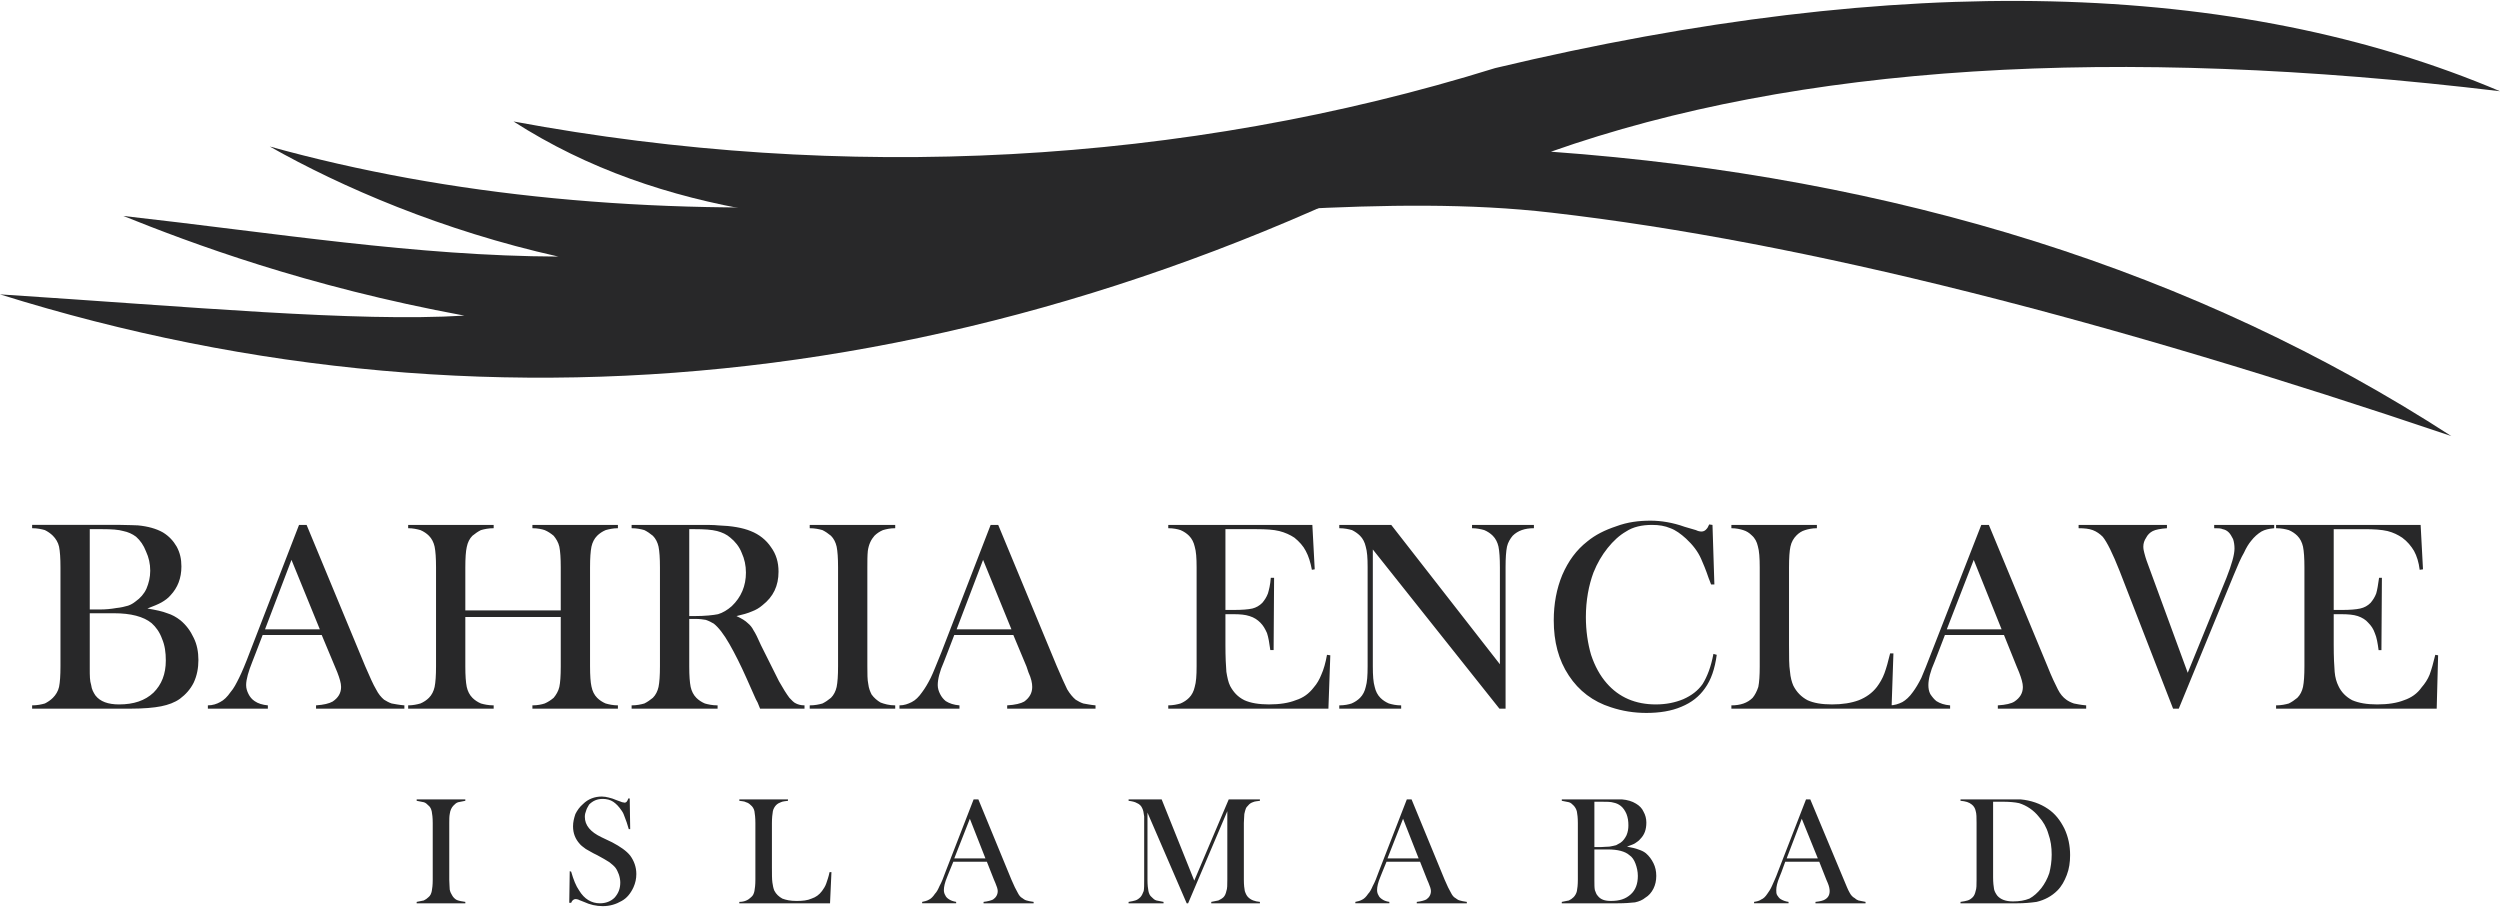<?xml version="1.0" encoding="UTF-8"?>
<!DOCTYPE svg PUBLIC "-//W3C//DTD SVG 1.1//EN" "http://www.w3.org/Graphics/SVG/1.1/DTD/svg11.dtd">
<!-- Creator: CorelDRAW 2021 (64-Bit) -->
<svg xmlns="http://www.w3.org/2000/svg" xml:space="preserve" width="350px" height="127px" version="1.1" style="shape-rendering:geometricPrecision; text-rendering:geometricPrecision; image-rendering:optimizeQuality; fill-rule:evenodd; clip-rule:evenodd"
viewBox="0 0 52.92 19.16"
 xmlns:xlink="http://www.w3.org/1999/xlink"
 xmlns:xodm="http://www.corel.com/coreldraw/odm/2003">
 <defs>
  <style type="text/css">
   <![CDATA[
    .fil0 {fill:#282829}
    .fil1 {fill:#282829;fill-rule:nonzero}
   ]]>
  </style>
 </defs>
 <g id="Layer_x0020_1">
  <g id="_1931011586144">
   <path class="fil0" d="M10.87 2.55c6.98,1.3 14.19,0.92 20.78,-1.13 8.59,-2.05 15.68,-1.88 21.27,0.49 -8.17,-0.98 -14.87,-0.56 -20.09,1.28 7.32,0.53 13.67,2.53 19.06,6.02 -7.21,-2.44 -13.65,-4.11 -19.05,-4.73 -6.88,-0.8 -15.67,2.12 -21.97,-1.93z"/>
   <path class="fil0" d="M5.71 3.08c7.59,2.11 16.97,1.6 27.23,-1.28 -10.91,6.42 -22.34,7.73 -32.94,4.41 4.02,0.26 7.53,0.59 9.83,0.45 -3.36,-0.62 -5.8,-1.54 -7.22,-2.11 3.21,0.36 6.2,0.85 9.21,0.86 -2.46,-0.55 -4.59,-1.47 -6.11,-2.33z"/>
   <path class="fil1" d="M0.68 14.98l0 -0.07c0.11,0 0.2,-0.02 0.27,-0.04 0.06,-0.03 0.12,-0.07 0.17,-0.12 0.06,-0.06 0.11,-0.14 0.13,-0.23 0.02,-0.1 0.03,-0.24 0.03,-0.44l0 -2.09c0,-0.2 -0.01,-0.34 -0.03,-0.44 -0.02,-0.09 -0.07,-0.17 -0.13,-0.23 -0.05,-0.05 -0.11,-0.09 -0.17,-0.12 -0.07,-0.02 -0.16,-0.04 -0.27,-0.04l0 -0.07 1.87 0c0.19,0 0.31,0.01 0.37,0.01 0.21,0.02 0.39,0.07 0.53,0.15 0.13,0.08 0.22,0.18 0.29,0.3 0.07,0.13 0.1,0.26 0.1,0.42 0,0.25 -0.08,0.45 -0.23,0.61 -0.05,0.06 -0.12,0.11 -0.19,0.15 -0.07,0.04 -0.17,0.08 -0.3,0.13 0.18,0.03 0.32,0.06 0.42,0.1 0.1,0.03 0.19,0.08 0.28,0.15 0.12,0.1 0.21,0.22 0.28,0.37 0.07,0.14 0.1,0.3 0.1,0.47 0,0.17 -0.03,0.33 -0.1,0.48 -0.07,0.14 -0.17,0.25 -0.29,0.34 -0.11,0.08 -0.25,0.13 -0.4,0.16 -0.15,0.03 -0.37,0.05 -0.65,0.05l-2.08 0zm1.22 -3.8l0 1.7 0.23 0c0.1,0 0.22,-0.01 0.33,-0.03 0.1,-0.01 0.18,-0.03 0.25,-0.05 0.06,-0.02 0.11,-0.05 0.16,-0.09 0.1,-0.07 0.18,-0.16 0.23,-0.27 0.05,-0.12 0.08,-0.24 0.08,-0.38 0,-0.15 -0.03,-0.28 -0.09,-0.41 -0.05,-0.13 -0.12,-0.23 -0.21,-0.31 -0.08,-0.06 -0.17,-0.1 -0.27,-0.12 -0.1,-0.03 -0.25,-0.04 -0.45,-0.04l-0.26 0zm0 1.78l0 1.17c0,0.15 0,0.26 0.03,0.35 0.01,0.09 0.05,0.16 0.09,0.22 0.1,0.13 0.27,0.19 0.5,0.19 0.31,0 0.55,-0.08 0.73,-0.25 0.17,-0.17 0.26,-0.39 0.26,-0.68 0,-0.17 -0.02,-0.32 -0.08,-0.46 -0.05,-0.14 -0.13,-0.25 -0.22,-0.33 -0.17,-0.14 -0.44,-0.21 -0.8,-0.21l-0.51 0zm6.66 2.02l-1.87 0 0 -0.07c0.16,-0.01 0.28,-0.04 0.35,-0.08 0.12,-0.08 0.18,-0.18 0.18,-0.31 0,-0.08 -0.03,-0.18 -0.08,-0.31l-0.05 -0.12 -0.28 -0.67 -1.25 0 -0.15 0.39 -0.07 0.18c-0.08,0.2 -0.13,0.37 -0.13,0.49 0,0.07 0.02,0.13 0.05,0.19 0.03,0.06 0.07,0.11 0.13,0.15 0.07,0.05 0.17,0.08 0.28,0.09l0 0.07 -1.27 0 0 -0.07c0.1,0 0.19,-0.03 0.26,-0.07 0.08,-0.04 0.15,-0.11 0.22,-0.21 0.07,-0.08 0.12,-0.18 0.18,-0.3 0.06,-0.12 0.14,-0.31 0.23,-0.55l1.04 -2.69 0.16 0 1.24 2.99c0.1,0.23 0.17,0.39 0.23,0.49 0.05,0.1 0.11,0.17 0.17,0.22 0.05,0.03 0.1,0.06 0.16,0.08 0.06,0.01 0.15,0.03 0.27,0.04l0 0.07zm-1.79 -1.68l-0.6 -1.47 -0.56 1.47 1.16 0zm3.08 -0.4l2.02 0 0 -0.91c0,-0.2 -0.01,-0.34 -0.03,-0.44 -0.02,-0.09 -0.07,-0.17 -0.12,-0.23 -0.06,-0.05 -0.12,-0.09 -0.19,-0.12 -0.06,-0.02 -0.15,-0.04 -0.26,-0.04l0 -0.07 1.81 0 0 0.07c-0.1,0 -0.19,0.02 -0.26,0.04 -0.07,0.03 -0.13,0.07 -0.18,0.12 -0.06,0.06 -0.1,0.14 -0.12,0.23 -0.02,0.1 -0.03,0.24 -0.03,0.44l0 2.09c0,0.2 0.01,0.34 0.03,0.43 0.02,0.1 0.06,0.18 0.12,0.24 0.05,0.05 0.11,0.09 0.18,0.12 0.07,0.02 0.16,0.04 0.26,0.04l0 0.07 -1.81 0 0 -0.07c0.11,0 0.2,-0.02 0.26,-0.04 0.07,-0.03 0.13,-0.07 0.19,-0.12 0.05,-0.06 0.1,-0.14 0.12,-0.23 0.02,-0.09 0.03,-0.24 0.03,-0.43l0 -1.05 -2.02 0 0 1.05c0,0.19 0.01,0.33 0.03,0.43 0.02,0.09 0.06,0.17 0.12,0.23 0.05,0.05 0.11,0.09 0.18,0.12 0.07,0.02 0.16,0.04 0.27,0.04l0 0.07 -1.81 0 0 -0.07c0.1,0 0.19,-0.02 0.26,-0.04 0.07,-0.03 0.13,-0.07 0.18,-0.12 0.06,-0.06 0.1,-0.14 0.12,-0.23 0.02,-0.1 0.03,-0.24 0.03,-0.44l0 -2.09c0,-0.2 -0.01,-0.34 -0.03,-0.44 -0.02,-0.09 -0.06,-0.17 -0.12,-0.23 -0.05,-0.05 -0.11,-0.09 -0.18,-0.12 -0.07,-0.02 -0.16,-0.04 -0.26,-0.04l0 -0.07 1.81 0 0 0.07c-0.11,0 -0.2,0.02 -0.27,0.04 -0.06,0.03 -0.12,0.07 -0.18,0.12 -0.06,0.06 -0.1,0.14 -0.12,0.24 -0.02,0.09 -0.03,0.23 -0.03,0.43l0 0.91zm4.74 0.18l0 1.01c0,0.19 0.01,0.33 0.03,0.43 0.02,0.09 0.06,0.17 0.12,0.23 0.05,0.05 0.11,0.09 0.18,0.12 0.07,0.02 0.16,0.04 0.27,0.04l0 0.07 -1.82 0 0 -0.07c0.11,0 0.2,-0.02 0.27,-0.04 0.06,-0.03 0.12,-0.07 0.18,-0.12 0.06,-0.06 0.1,-0.14 0.12,-0.23 0.02,-0.1 0.03,-0.24 0.03,-0.44l0 -2.09c0,-0.2 -0.01,-0.34 -0.03,-0.44 -0.02,-0.09 -0.06,-0.17 -0.12,-0.23 -0.06,-0.05 -0.12,-0.09 -0.18,-0.12 -0.07,-0.02 -0.16,-0.04 -0.27,-0.04l0 -0.07 1.37 0c0.23,0 0.38,0 0.46,0.01 0.29,0.01 0.52,0.05 0.69,0.12 0.18,0.07 0.33,0.19 0.43,0.34 0.11,0.15 0.16,0.32 0.16,0.52 0,0.3 -0.11,0.53 -0.34,0.71 -0.07,0.06 -0.14,0.1 -0.22,0.13 -0.09,0.04 -0.2,0.07 -0.33,0.1 0.11,0.05 0.19,0.1 0.24,0.15 0.05,0.04 0.09,0.09 0.12,0.15 0.04,0.06 0.09,0.16 0.16,0.32 0.17,0.34 0.3,0.6 0.38,0.76 0.09,0.16 0.16,0.27 0.22,0.35 0.05,0.05 0.09,0.1 0.14,0.12 0.04,0.02 0.1,0.04 0.18,0.04l0 0.07 -0.94 0c-0.04,-0.11 -0.07,-0.17 -0.09,-0.2l-0.2 -0.45c-0.12,-0.27 -0.24,-0.51 -0.36,-0.72 -0.12,-0.21 -0.23,-0.35 -0.33,-0.43 -0.05,-0.03 -0.11,-0.06 -0.17,-0.08 -0.06,-0.01 -0.13,-0.02 -0.21,-0.02l-0.14 0zm0 -0.06l0.1 0c0.24,0 0.41,-0.02 0.51,-0.04 0.1,-0.03 0.2,-0.09 0.29,-0.17 0.2,-0.19 0.3,-0.43 0.3,-0.71 0,-0.15 -0.03,-0.29 -0.09,-0.42 -0.05,-0.13 -0.14,-0.24 -0.24,-0.32 -0.08,-0.07 -0.17,-0.11 -0.28,-0.14 -0.12,-0.03 -0.27,-0.04 -0.48,-0.04l-0.11 0 0 1.84zm4.36 -1.93l0 0.07c-0.11,0 -0.19,0.02 -0.26,0.04 -0.07,0.03 -0.13,0.07 -0.18,0.12 -0.07,0.08 -0.12,0.18 -0.14,0.32 -0.01,0.1 -0.01,0.22 -0.01,0.35l0 2.09c0,0.16 0,0.29 0.02,0.38 0.01,0.09 0.04,0.16 0.07,0.22 0.05,0.07 0.12,0.13 0.19,0.17 0.08,0.03 0.18,0.06 0.31,0.06l0 0.07 -1.81 0 0 -0.07c0.11,0 0.2,-0.02 0.27,-0.04 0.06,-0.03 0.12,-0.07 0.18,-0.12 0.06,-0.06 0.1,-0.14 0.12,-0.23 0.02,-0.1 0.03,-0.24 0.03,-0.44l0 -2.09c0,-0.2 -0.01,-0.34 -0.03,-0.44 -0.02,-0.09 -0.06,-0.17 -0.12,-0.23 -0.06,-0.05 -0.12,-0.09 -0.18,-0.12 -0.07,-0.02 -0.16,-0.04 -0.27,-0.04l0 -0.07 1.81 0zm4.24 3.89l-1.87 0 0 -0.07c0.17,-0.01 0.29,-0.04 0.36,-0.08 0.11,-0.08 0.17,-0.18 0.17,-0.31 0,-0.08 -0.02,-0.18 -0.08,-0.31l-0.04 -0.12 -0.28 -0.67 -1.25 0 -0.15 0.39 -0.07 0.18c-0.09,0.2 -0.13,0.37 -0.13,0.49 0,0.07 0.02,0.13 0.05,0.19 0.03,0.06 0.07,0.11 0.12,0.15 0.08,0.05 0.17,0.08 0.29,0.09l0 0.07 -1.27 0 0 -0.07c0.1,0 0.18,-0.03 0.26,-0.07 0.08,-0.04 0.15,-0.11 0.22,-0.21 0.06,-0.08 0.12,-0.18 0.18,-0.3 0.06,-0.12 0.13,-0.31 0.23,-0.55l1.04 -2.69 0.16 0 1.24 2.99c0.1,0.23 0.17,0.39 0.22,0.49 0.06,0.1 0.12,0.17 0.18,0.22 0.05,0.03 0.1,0.06 0.16,0.08 0.06,0.01 0.15,0.03 0.26,0.04l0 0.07zm-1.78 -1.68l-0.6 -1.47 -0.56 1.47 1.16 0zm6.37 -2.21l0.05 0.94 -0.06 0.01c-0.03,-0.16 -0.07,-0.29 -0.13,-0.4 -0.05,-0.1 -0.14,-0.2 -0.24,-0.28 -0.09,-0.06 -0.2,-0.11 -0.32,-0.14 -0.12,-0.03 -0.28,-0.04 -0.48,-0.04l-0.66 0 0 1.71 0.17 0c0.18,0 0.31,-0.01 0.4,-0.03 0.08,-0.02 0.15,-0.06 0.21,-0.12 0.05,-0.06 0.09,-0.12 0.12,-0.2 0.02,-0.07 0.05,-0.18 0.06,-0.33l0.07 0 -0.01 1.53 -0.07 0c-0.02,-0.15 -0.04,-0.27 -0.07,-0.36 -0.04,-0.09 -0.08,-0.16 -0.14,-0.22 -0.06,-0.06 -0.13,-0.11 -0.23,-0.14 -0.09,-0.03 -0.2,-0.04 -0.34,-0.04l-0.17 0 0 0.65c0,0.26 0.01,0.45 0.02,0.57 0.02,0.12 0.04,0.22 0.08,0.3 0.07,0.13 0.16,0.23 0.3,0.3 0.13,0.06 0.31,0.09 0.52,0.09 0.23,0 0.42,-0.03 0.57,-0.09 0.16,-0.05 0.28,-0.14 0.38,-0.27 0.07,-0.08 0.12,-0.17 0.16,-0.27 0.05,-0.11 0.09,-0.25 0.12,-0.42l0.07 0.01 -0.04 1.13 -3.39 0 0 -0.07c0.1,0 0.19,-0.02 0.26,-0.04 0.07,-0.03 0.13,-0.07 0.18,-0.12 0.06,-0.06 0.1,-0.14 0.12,-0.23 0.03,-0.1 0.04,-0.24 0.04,-0.44l0 -2.09c0,-0.2 -0.01,-0.34 -0.04,-0.44 -0.02,-0.09 -0.06,-0.17 -0.12,-0.23 -0.05,-0.05 -0.11,-0.09 -0.18,-0.12 -0.06,-0.02 -0.15,-0.04 -0.26,-0.04l0 -0.07 3.05 0zm1.28 0.52l0 2.47c0,0.2 0.01,0.34 0.04,0.44 0.02,0.09 0.06,0.17 0.12,0.23 0.05,0.05 0.11,0.09 0.18,0.12 0.07,0.02 0.15,0.04 0.26,0.04l0 0.07 -1.31 0 0 -0.07c0.11,0 0.2,-0.02 0.26,-0.04 0.07,-0.03 0.13,-0.07 0.18,-0.12 0.06,-0.06 0.1,-0.14 0.12,-0.23 0.03,-0.1 0.04,-0.24 0.04,-0.44l0 -2.1c0,-0.19 -0.01,-0.33 -0.04,-0.43 -0.02,-0.09 -0.06,-0.17 -0.12,-0.23 -0.05,-0.05 -0.11,-0.09 -0.17,-0.12 -0.07,-0.02 -0.16,-0.04 -0.27,-0.04l0 -0.07 1.1 0 2.3 2.95 0 -2.05c0,-0.2 -0.01,-0.34 -0.03,-0.44 -0.02,-0.09 -0.06,-0.17 -0.12,-0.23 -0.05,-0.05 -0.11,-0.09 -0.18,-0.12 -0.07,-0.02 -0.16,-0.04 -0.26,-0.04l0 -0.07 1.31 0 0 0.07c-0.19,0 -0.34,0.05 -0.45,0.16 -0.05,0.06 -0.1,0.14 -0.12,0.23 -0.02,0.1 -0.03,0.24 -0.03,0.43l0 3 -0.13 0 -2.68 -3.37zm7.19 -0.52l0.04 1.26 -0.07 0c-0.02,-0.06 -0.04,-0.1 -0.05,-0.13 -0.06,-0.18 -0.12,-0.32 -0.16,-0.41 -0.07,-0.16 -0.18,-0.3 -0.32,-0.43 -0.11,-0.1 -0.22,-0.18 -0.33,-0.22 -0.12,-0.05 -0.24,-0.07 -0.39,-0.07 -0.21,0 -0.4,0.04 -0.55,0.14 -0.14,0.08 -0.27,0.2 -0.39,0.35 -0.12,0.15 -0.22,0.32 -0.3,0.52 -0.1,0.27 -0.16,0.59 -0.16,0.94 0,0.29 0.04,0.56 0.11,0.8 0.08,0.24 0.19,0.44 0.33,0.6 0.26,0.3 0.61,0.45 1.04,0.45 0.22,0 0.41,-0.04 0.58,-0.11 0.18,-0.08 0.31,-0.18 0.41,-0.32 0.1,-0.16 0.18,-0.37 0.23,-0.64l0.07 0.02c-0.04,0.3 -0.12,0.53 -0.25,0.71 -0.12,0.17 -0.28,0.3 -0.5,0.39 -0.21,0.09 -0.46,0.13 -0.74,0.13 -0.26,0 -0.51,-0.04 -0.75,-0.12 -0.38,-0.12 -0.68,-0.35 -0.89,-0.67 -0.22,-0.33 -0.32,-0.72 -0.32,-1.17 0,-0.35 0.06,-0.67 0.18,-0.96 0.13,-0.3 0.3,-0.53 0.53,-0.71 0.17,-0.14 0.37,-0.24 0.61,-0.32 0.24,-0.09 0.48,-0.12 0.73,-0.12 0.22,0 0.47,0.04 0.72,0.13l0.24 0.07c0.04,0.02 0.08,0.03 0.12,0.03 0.04,0 0.08,-0.02 0.11,-0.06 0.02,-0.02 0.03,-0.05 0.05,-0.09l0.07 0.01zm0.4 3.89l0 -0.07c0.19,0 0.34,-0.05 0.45,-0.16 0.05,-0.06 0.09,-0.14 0.12,-0.23 0.02,-0.1 0.03,-0.24 0.03,-0.43l0 -2.1c0,-0.2 -0.01,-0.35 -0.04,-0.45 -0.02,-0.09 -0.06,-0.17 -0.13,-0.23 -0.05,-0.05 -0.11,-0.09 -0.18,-0.11 -0.06,-0.02 -0.15,-0.04 -0.25,-0.04l0 -0.07 1.81 0 0 0.07c-0.1,0 -0.19,0.02 -0.25,0.04 -0.07,0.02 -0.13,0.06 -0.18,0.11 -0.06,0.06 -0.11,0.14 -0.13,0.24 -0.02,0.09 -0.03,0.24 -0.03,0.44l0 1.64c0,0.25 0,0.44 0.02,0.56 0.01,0.13 0.04,0.23 0.07,0.3 0.07,0.14 0.17,0.24 0.3,0.31 0.13,0.06 0.3,0.09 0.52,0.09 0.22,0 0.41,-0.03 0.57,-0.09 0.15,-0.06 0.28,-0.15 0.38,-0.28 0.06,-0.08 0.12,-0.18 0.16,-0.29 0.04,-0.11 0.08,-0.25 0.12,-0.42l0.07 0 -0.04 1.17 -3.39 0zm7.51 0l-1.87 0 0 -0.07c0.17,-0.01 0.29,-0.04 0.35,-0.08 0.12,-0.08 0.18,-0.18 0.18,-0.31 0,-0.08 -0.03,-0.18 -0.08,-0.31l-0.05 -0.12 -0.27 -0.67 -1.25 0 -0.15 0.39 -0.07 0.18c-0.09,0.2 -0.13,0.37 -0.13,0.49 0,0.07 0.01,0.13 0.04,0.19 0.04,0.06 0.08,0.11 0.13,0.15 0.08,0.05 0.17,0.08 0.29,0.09l0 0.07 -1.28 0 0 -0.07c0.1,0 0.19,-0.03 0.27,-0.07 0.07,-0.04 0.15,-0.11 0.22,-0.21 0.06,-0.08 0.12,-0.18 0.18,-0.3 0.05,-0.12 0.13,-0.31 0.22,-0.55l1.05 -2.69 0.16 0 1.24 2.99c0.09,0.23 0.17,0.39 0.22,0.49 0.05,0.1 0.11,0.17 0.18,0.22 0.04,0.03 0.1,0.06 0.16,0.08 0.05,0.01 0.14,0.03 0.26,0.04l0 0.07zm-1.79 -1.68l-0.59 -1.47 -0.57 1.47 1.16 0zm1.63 -2.21l1.87 0 0 0.07c-0.14,0.01 -0.24,0.03 -0.3,0.06 -0.06,0.03 -0.11,0.08 -0.14,0.14 -0.04,0.06 -0.06,0.12 -0.06,0.19 0,0.05 0.01,0.09 0.02,0.13 0.01,0.04 0.03,0.12 0.08,0.25l0.84 2.29 0.82 -2.01c0.11,-0.28 0.17,-0.49 0.17,-0.62 0,-0.07 -0.01,-0.14 -0.03,-0.2 -0.03,-0.06 -0.06,-0.11 -0.09,-0.14 -0.04,-0.04 -0.08,-0.06 -0.13,-0.07 -0.04,-0.02 -0.1,-0.02 -0.18,-0.02l0 -0.07 1.27 0 0 0.07c-0.11,0.01 -0.2,0.03 -0.27,0.07 -0.08,0.05 -0.15,0.11 -0.22,0.2 -0.05,0.06 -0.1,0.14 -0.15,0.25 -0.06,0.1 -0.13,0.26 -0.22,0.48l-1.16 2.82 -0.12 0 -1.13 -2.91c-0.15,-0.38 -0.27,-0.62 -0.36,-0.73 -0.06,-0.06 -0.13,-0.11 -0.21,-0.14 -0.08,-0.03 -0.18,-0.04 -0.3,-0.04l0 -0.07zm7.24 0l0.05 0.94 -0.07 0.01c-0.02,-0.16 -0.06,-0.29 -0.12,-0.4 -0.06,-0.1 -0.14,-0.2 -0.25,-0.28 -0.09,-0.06 -0.19,-0.11 -0.31,-0.14 -0.13,-0.03 -0.29,-0.04 -0.49,-0.04l-0.65 0 0 1.71 0.17 0c0.17,0 0.3,-0.01 0.39,-0.03 0.09,-0.02 0.16,-0.06 0.22,-0.12 0.05,-0.06 0.09,-0.12 0.12,-0.2 0.02,-0.07 0.04,-0.18 0.06,-0.33l0.06 0 -0.01 1.53 -0.06 0c-0.02,-0.15 -0.04,-0.27 -0.08,-0.36 -0.03,-0.09 -0.08,-0.16 -0.14,-0.22 -0.05,-0.06 -0.13,-0.11 -0.22,-0.14 -0.09,-0.03 -0.21,-0.04 -0.35,-0.04l-0.16 0 0 0.65c0,0.26 0.01,0.45 0.02,0.57 0.01,0.12 0.04,0.22 0.08,0.3 0.06,0.13 0.16,0.23 0.29,0.3 0.14,0.06 0.31,0.09 0.53,0.09 0.23,0 0.42,-0.03 0.57,-0.09 0.15,-0.05 0.28,-0.14 0.37,-0.27 0.07,-0.08 0.13,-0.17 0.17,-0.27 0.04,-0.11 0.08,-0.25 0.12,-0.42l0.06 0.01 -0.03 1.13 -3.4 0 0 -0.07c0.11,0 0.2,-0.02 0.27,-0.04 0.06,-0.03 0.12,-0.07 0.18,-0.12 0.06,-0.06 0.1,-0.14 0.12,-0.23 0.02,-0.1 0.03,-0.24 0.03,-0.44l0 -2.09c0,-0.2 -0.01,-0.34 -0.03,-0.44 -0.02,-0.09 -0.06,-0.17 -0.12,-0.23 -0.05,-0.05 -0.11,-0.09 -0.18,-0.12 -0.07,-0.02 -0.16,-0.04 -0.27,-0.04l0 -0.07 3.06 0z"/>
   <path class="fil1" d="M9.85 16.9l0 0.03c-0.06,0.01 -0.11,0.02 -0.15,0.03 -0.04,0.01 -0.07,0.04 -0.1,0.07 -0.04,0.04 -0.07,0.1 -0.08,0.18 -0.01,0.05 -0.01,0.12 -0.01,0.19l0 1.2c0,0.09 0.01,0.16 0.01,0.21 0.01,0.05 0.03,0.09 0.05,0.12 0.02,0.04 0.06,0.08 0.1,0.1 0.05,0.02 0.11,0.03 0.18,0.04l0 0.03 -1.03 0 0 -0.03c0.06,-0.01 0.11,-0.02 0.15,-0.03 0.04,-0.02 0.07,-0.04 0.1,-0.07 0.04,-0.03 0.06,-0.08 0.07,-0.13 0.01,-0.05 0.02,-0.13 0.02,-0.24l0 -1.2c0,-0.11 -0.01,-0.19 -0.02,-0.24 -0.01,-0.05 -0.03,-0.1 -0.07,-0.13 -0.03,-0.03 -0.06,-0.06 -0.1,-0.07 -0.04,-0.01 -0.09,-0.02 -0.15,-0.03l0 -0.03 1.03 0zm2.2 2.19l0.01 -0.67 0.03 0.01c0.05,0.17 0.1,0.3 0.17,0.4 0.11,0.18 0.26,0.27 0.44,0.27 0.12,0 0.23,-0.04 0.31,-0.12 0.08,-0.09 0.12,-0.19 0.12,-0.32 0,-0.05 -0.01,-0.11 -0.03,-0.17 -0.02,-0.05 -0.04,-0.1 -0.07,-0.14 -0.03,-0.04 -0.08,-0.08 -0.13,-0.12 -0.06,-0.04 -0.15,-0.09 -0.26,-0.15 -0.11,-0.05 -0.18,-0.1 -0.24,-0.13 -0.05,-0.04 -0.1,-0.07 -0.13,-0.11 -0.09,-0.1 -0.14,-0.22 -0.14,-0.37 0,-0.09 0.02,-0.17 0.05,-0.26 0.04,-0.08 0.09,-0.15 0.16,-0.21 0.11,-0.11 0.25,-0.16 0.4,-0.16 0.05,0 0.1,0.01 0.14,0.02 0.05,0.01 0.11,0.03 0.18,0.06 0.05,0.02 0.09,0.03 0.11,0.04 0.02,0 0.04,0.01 0.05,0.01 0.04,0 0.06,-0.03 0.08,-0.09l0.03 0 0.01 0.65 -0.03 0c-0.03,-0.11 -0.06,-0.19 -0.08,-0.24 -0.02,-0.06 -0.04,-0.11 -0.07,-0.15 -0.06,-0.09 -0.12,-0.15 -0.18,-0.19 -0.06,-0.04 -0.14,-0.06 -0.22,-0.06 -0.12,0 -0.21,0.04 -0.29,0.12 -0.02,0.04 -0.05,0.08 -0.06,0.12 -0.02,0.05 -0.03,0.09 -0.03,0.14 0,0.18 0.12,0.32 0.35,0.43l0.23 0.11c0.17,0.09 0.3,0.18 0.38,0.28 0.08,0.11 0.13,0.24 0.13,0.39 0,0.1 -0.02,0.19 -0.06,0.28 -0.06,0.13 -0.14,0.23 -0.25,0.29 -0.12,0.07 -0.25,0.11 -0.4,0.11 -0.14,0 -0.27,-0.03 -0.4,-0.09 -0.07,-0.03 -0.11,-0.04 -0.12,-0.05 -0.02,0 -0.03,-0.01 -0.05,-0.01 -0.05,0 -0.08,0.03 -0.1,0.08l-0.04 0zm3.6 0.01l0 -0.03c0.11,0 0.19,-0.04 0.25,-0.1 0.04,-0.03 0.06,-0.08 0.07,-0.13 0.01,-0.05 0.02,-0.13 0.02,-0.24l0 -1.2c0,-0.11 -0.01,-0.19 -0.02,-0.25 -0.01,-0.05 -0.04,-0.1 -0.08,-0.13 -0.03,-0.03 -0.06,-0.05 -0.1,-0.06 -0.03,-0.02 -0.08,-0.02 -0.14,-0.03l0 -0.03 1.03 0 0 0.03c-0.06,0.01 -0.11,0.01 -0.15,0.03 -0.03,0.01 -0.07,0.03 -0.1,0.06 -0.03,0.03 -0.06,0.08 -0.07,0.13 -0.01,0.06 -0.02,0.14 -0.02,0.25l0 0.94c0,0.14 0,0.25 0.01,0.32 0.01,0.07 0.02,0.12 0.04,0.17 0.04,0.08 0.1,0.13 0.17,0.17 0.08,0.03 0.17,0.05 0.3,0.05 0.13,0 0.23,-0.01 0.32,-0.05 0.09,-0.03 0.16,-0.08 0.22,-0.16 0.03,-0.04 0.07,-0.1 0.09,-0.16 0.02,-0.06 0.05,-0.14 0.07,-0.24l0.04 0 -0.03 0.66 -1.92 0zm6.23 0l-1.06 0 0 -0.03c0.09,-0.01 0.16,-0.03 0.2,-0.05 0.06,-0.04 0.1,-0.1 0.1,-0.18 0,-0.04 -0.02,-0.1 -0.05,-0.17l-0.03 -0.07 -0.15 -0.38 -0.71 0 -0.09 0.22 -0.04 0.1c-0.05,0.12 -0.07,0.21 -0.07,0.28 0,0.04 0.01,0.08 0.03,0.11 0.01,0.03 0.04,0.06 0.07,0.08 0.04,0.03 0.1,0.05 0.16,0.06l0 0.03 -0.72 0 0 -0.03c0.05,-0.01 0.1,-0.02 0.15,-0.05 0.04,-0.02 0.08,-0.06 0.12,-0.12 0.04,-0.04 0.07,-0.1 0.1,-0.17 0.04,-0.07 0.08,-0.17 0.13,-0.31l0.59 -1.52 0.1 0 0.7 1.7c0.05,0.12 0.1,0.22 0.13,0.27 0.03,0.06 0.06,0.1 0.1,0.12 0.03,0.02 0.05,0.04 0.09,0.05 0.03,0.01 0.08,0.02 0.15,0.03l0 0.03zm-1.02 -0.95l-0.33 -0.84 -0.33 0.84 0.66 0zm5.81 -1.22c-0.06,0.01 -0.11,0.01 -0.15,0.03 -0.03,0.01 -0.07,0.03 -0.1,0.07 -0.02,0.02 -0.04,0.04 -0.05,0.07 -0.01,0.03 -0.02,0.06 -0.03,0.11 0,0.05 -0.01,0.12 -0.01,0.19l0 1.2c0,0.11 0.01,0.19 0.02,0.24 0.02,0.06 0.04,0.1 0.07,0.13 0.06,0.06 0.14,0.09 0.25,0.1l0 0.03 -1.03 0 0 -0.03c0.06,-0.01 0.11,-0.02 0.15,-0.03 0.04,-0.02 0.08,-0.04 0.11,-0.07 0.03,-0.03 0.05,-0.08 0.06,-0.13 0.02,-0.05 0.02,-0.13 0.02,-0.24l0 -1.45 -0.83 1.95 -0.03 0 -0.83 -1.92 0 1.42c0,0.11 0.01,0.19 0.02,0.24 0.01,0.05 0.03,0.1 0.07,0.13 0.03,0.03 0.06,0.06 0.1,0.07 0.04,0.01 0.09,0.02 0.15,0.03l0 0.03 -0.74 0 0 -0.03c0.06,-0.01 0.11,-0.02 0.14,-0.03 0.04,-0.01 0.08,-0.04 0.11,-0.07 0.03,-0.03 0.05,-0.08 0.07,-0.13 0.01,-0.05 0.01,-0.13 0.01,-0.24l0 -1.2c0,-0.05 0,-0.09 0,-0.14 -0.01,-0.08 -0.02,-0.13 -0.04,-0.17 -0.02,-0.05 -0.06,-0.09 -0.11,-0.11 -0.05,-0.03 -0.11,-0.04 -0.18,-0.05l0 -0.03 0.7 0 0.69 1.72 0.73 -1.72 0.66 0 0 0.03zm4.38 2.17l-1.06 0 0 -0.03c0.09,-0.01 0.16,-0.03 0.2,-0.05 0.06,-0.04 0.1,-0.1 0.1,-0.18 0,-0.04 -0.02,-0.1 -0.05,-0.17l-0.03 -0.07 -0.15 -0.38 -0.71 0 -0.09 0.22 -0.04 0.1c-0.05,0.12 -0.07,0.21 -0.07,0.28 0,0.04 0.01,0.08 0.03,0.11 0.01,0.03 0.04,0.06 0.07,0.08 0.04,0.03 0.09,0.05 0.16,0.06l0 0.03 -0.72 0 0 -0.03c0.05,-0.01 0.1,-0.02 0.15,-0.05 0.04,-0.02 0.08,-0.06 0.12,-0.12 0.04,-0.04 0.07,-0.1 0.1,-0.17 0.04,-0.07 0.08,-0.17 0.13,-0.31l0.59 -1.52 0.1 0 0.7 1.7c0.05,0.12 0.1,0.22 0.13,0.27 0.03,0.06 0.06,0.1 0.1,0.12 0.03,0.02 0.05,0.04 0.09,0.05 0.03,0.01 0.08,0.02 0.15,0.03l0 0.03zm-1.02 -0.95l-0.33 -0.84 -0.33 0.84 0.66 0zm3.03 0.95l0 -0.03c0.06,-0.01 0.11,-0.02 0.15,-0.03 0.04,-0.02 0.07,-0.04 0.1,-0.07 0.03,-0.03 0.06,-0.08 0.07,-0.13 0.01,-0.05 0.02,-0.13 0.02,-0.24l0 -1.2c0,-0.11 -0.01,-0.19 -0.02,-0.24 -0.01,-0.05 -0.04,-0.1 -0.07,-0.13 -0.03,-0.03 -0.06,-0.06 -0.1,-0.07 -0.04,-0.01 -0.09,-0.02 -0.15,-0.03l0 -0.03 1.06 0c0.1,0 0.17,0 0.21,0 0.12,0.01 0.22,0.04 0.3,0.09 0.07,0.04 0.13,0.1 0.16,0.17 0.04,0.07 0.06,0.15 0.06,0.23 0,0.15 -0.04,0.26 -0.13,0.35 -0.03,0.04 -0.07,0.06 -0.11,0.09 -0.03,0.02 -0.09,0.04 -0.17,0.07 0.11,0.02 0.19,0.04 0.24,0.06 0.06,0.02 0.11,0.04 0.16,0.08 0.07,0.06 0.12,0.13 0.16,0.21 0.04,0.08 0.06,0.17 0.06,0.27 0,0.1 -0.02,0.19 -0.06,0.27 -0.04,0.08 -0.1,0.15 -0.17,0.19 -0.06,0.05 -0.13,0.08 -0.22,0.1 -0.09,0.01 -0.21,0.02 -0.37,0.02l-1.18 0zm0.69 -2.15l0 0.96 0.13 0c0.06,0 0.12,-0.01 0.19,-0.01 0.06,-0.01 0.1,-0.02 0.14,-0.03 0.03,-0.02 0.06,-0.03 0.09,-0.05 0.06,-0.04 0.1,-0.1 0.13,-0.16 0.03,-0.07 0.04,-0.14 0.04,-0.21 0,-0.09 -0.01,-0.16 -0.04,-0.24 -0.03,-0.07 -0.07,-0.13 -0.12,-0.17 -0.05,-0.04 -0.1,-0.06 -0.15,-0.07 -0.06,-0.02 -0.15,-0.02 -0.26,-0.02l-0.15 0zm0 1.01l0 0.66c0,0.08 0,0.15 0.01,0.2 0.02,0.05 0.03,0.09 0.06,0.12 0.06,0.08 0.15,0.11 0.28,0.11 0.18,0 0.31,-0.04 0.42,-0.14 0.1,-0.09 0.15,-0.22 0.15,-0.39 0,-0.09 -0.02,-0.18 -0.05,-0.26 -0.03,-0.08 -0.07,-0.14 -0.13,-0.18 -0.09,-0.08 -0.25,-0.12 -0.45,-0.12l-0.29 0zm5.74 1.14l-1.06 0 0 -0.03c0.1,-0.01 0.17,-0.03 0.2,-0.05 0.07,-0.04 0.1,-0.1 0.1,-0.18 0,-0.04 -0.01,-0.1 -0.04,-0.17l-0.03 -0.07 -0.15 -0.38 -0.72 0 -0.08 0.22 -0.04 0.1c-0.05,0.12 -0.07,0.21 -0.07,0.28 0,0.04 0,0.08 0.02,0.11 0.02,0.03 0.04,0.06 0.07,0.08 0.05,0.03 0.1,0.05 0.17,0.06l0 0.03 -0.73 0 0 -0.03c0.06,-0.01 0.11,-0.02 0.15,-0.05 0.05,-0.02 0.09,-0.06 0.13,-0.12 0.03,-0.04 0.07,-0.1 0.1,-0.17 0.03,-0.07 0.08,-0.17 0.13,-0.31l0.59 -1.52 0.09 0 0.71 1.7c0.05,0.12 0.09,0.22 0.12,0.27 0.03,0.06 0.07,0.1 0.11,0.12 0.02,0.02 0.05,0.04 0.08,0.05 0.04,0.01 0.09,0.02 0.15,0.03l0 0.03zm-1.01 -0.95l-0.34 -0.84 -0.32 0.84 0.66 0zm3.02 0.92c0.07,-0.01 0.12,-0.02 0.15,-0.03 0.04,-0.01 0.08,-0.04 0.11,-0.07 0.03,-0.03 0.05,-0.08 0.06,-0.13 0.02,-0.05 0.02,-0.13 0.02,-0.24l0 -1.2c0,-0.11 0,-0.2 -0.02,-0.26 -0.01,-0.05 -0.04,-0.1 -0.08,-0.13 -0.06,-0.05 -0.13,-0.07 -0.24,-0.08l0 -0.03 0.89 0c0.2,0 0.32,0 0.38,0 0.22,0.02 0.42,0.09 0.58,0.2 0.15,0.1 0.26,0.24 0.35,0.42 0.08,0.17 0.12,0.36 0.12,0.56 0,0.15 -0.02,0.29 -0.07,0.42 -0.05,0.13 -0.11,0.24 -0.2,0.33 -0.12,0.12 -0.27,0.2 -0.44,0.24 -0.14,0.02 -0.27,0.03 -0.41,0.03l-1.2 0 0 -0.03zm0.69 -2.12l0 1.6c0,0.11 0.01,0.19 0.02,0.25 0.01,0.05 0.04,0.1 0.07,0.14 0.07,0.08 0.18,0.12 0.33,0.12 0.14,0 0.25,-0.02 0.35,-0.06 0.09,-0.05 0.17,-0.12 0.25,-0.22 0.07,-0.09 0.13,-0.2 0.17,-0.32 0.03,-0.12 0.05,-0.25 0.05,-0.39 0,-0.16 -0.02,-0.3 -0.07,-0.44 -0.04,-0.14 -0.11,-0.26 -0.2,-0.36 -0.11,-0.14 -0.26,-0.24 -0.42,-0.29 -0.09,-0.02 -0.21,-0.03 -0.35,-0.03l-0.2 0z"/>
  </g>
 </g>
</svg>
